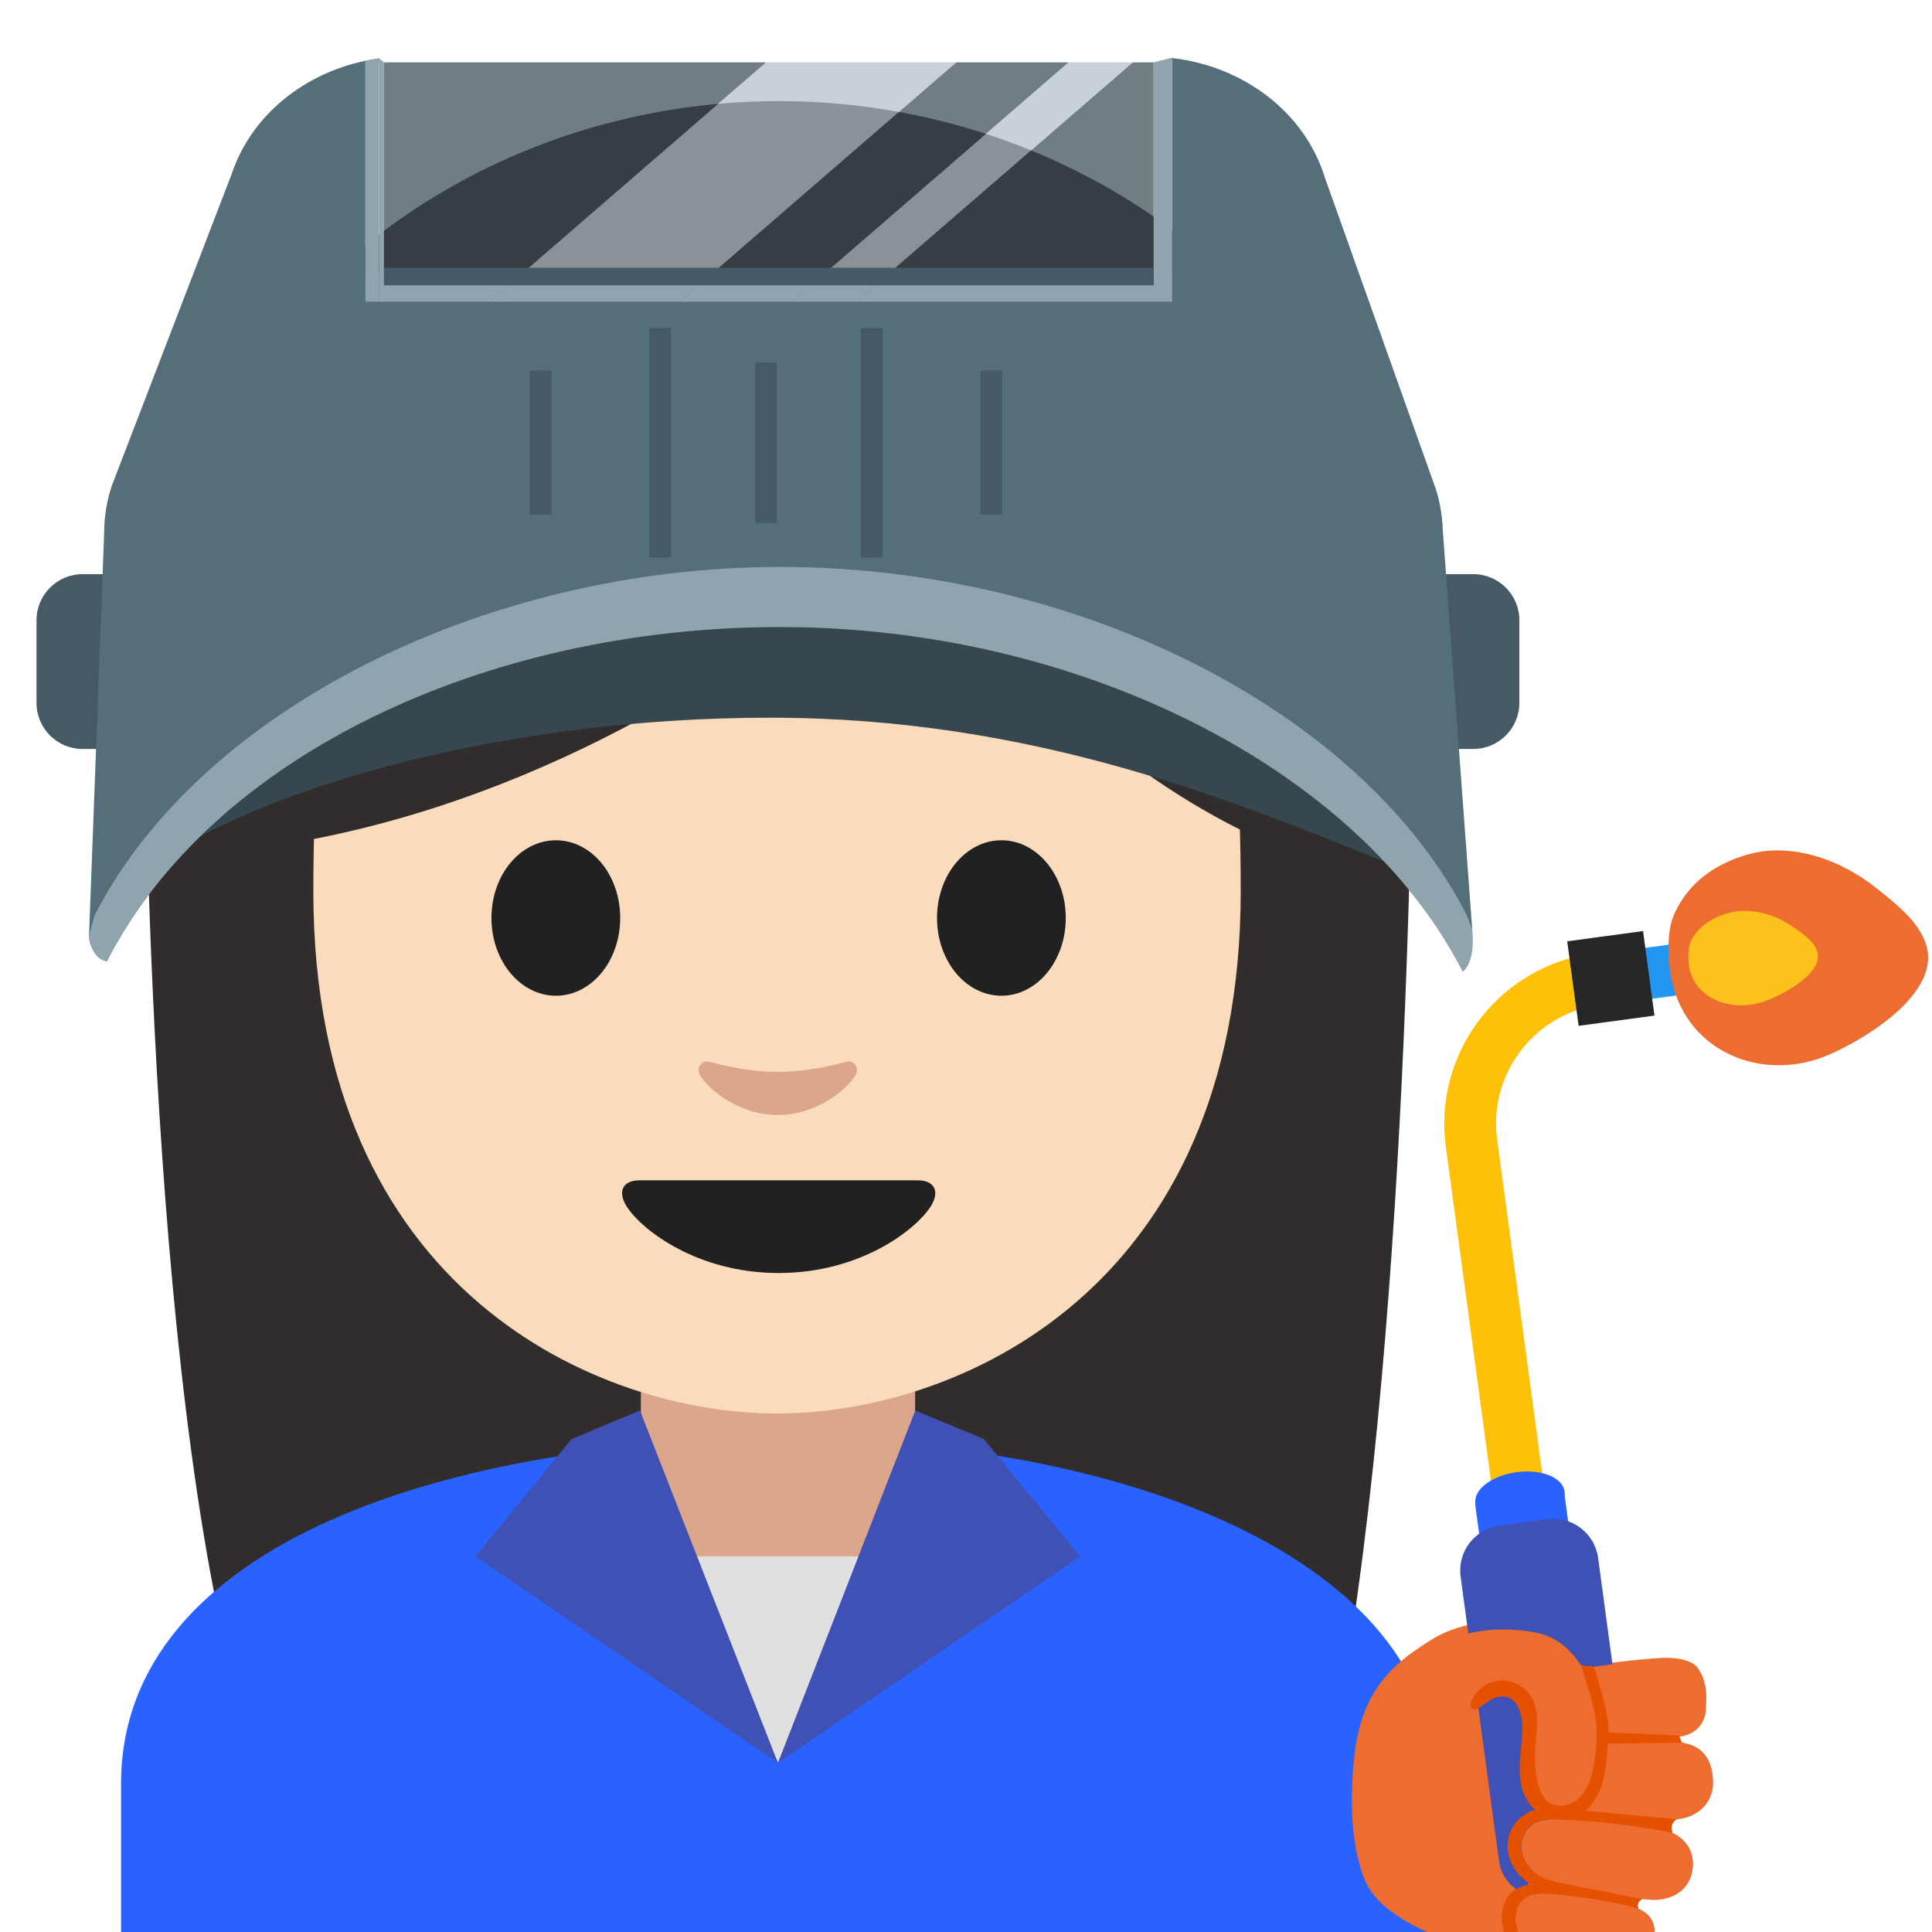 <?xml version="1.0" encoding="utf-8"?>
<!-- Generator: Adobe Illustrator 19.2.1, SVG Export Plug-In . SVG Version: 6.00 Build 0)  -->
<svg version="1.1" xmlns="http://www.w3.org/2000/svg" xmlns:xlink="http://www.w3.org/1999/xlink" x="0px" y="0px"
	 viewBox="0 0 128 128" style="enable-background:new 0 0 128 128;" xml:space="preserve">
<g id="_x31_">
	<g>
		<path id="XMLID_65_" style="fill:#312D2D;" d="M16.1,113.62C9.59,91.28,9.59,45.48,9.59,45.48l84-0.33c0,0,0,41.49-4.88,68.19
			L16.1,113.62z"/>
		<g id="XMLID_63_">
			<ellipse id="XMLID_64_" style="fill:#312D2D;" cx="51.59" cy="46.2" rx="42" ry="39.5"/>
		</g>
		<path id="XMLID_62_" style="fill:#2962FF;" d="M8.02,118.18v9.89h87.14v-9.89c0-15.17-21.39-22.87-43.24-22.84
			C30.2,95.37,8.02,102.12,8.02,118.18z"/>
		<path id="XMLID_61_" style="fill:#DBA689;" d="M51.54,90.34h-9.08v9.59c0,4.34,3.7,7.86,8.26,7.86h1.65
			c4.56,0,8.26-3.52,8.26-7.86v-9.59H51.54z"/>
		<path id="XMLID_60_" style="fill:#FADCBC;" d="M51.48,13.66c-24.35,0-30.72,18.87-30.72,45.39c0,26.51,18.89,34.6,30.72,34.6
			c11.83,0,30.72-8.09,30.72-34.6C82.2,32.54,75.83,13.66,51.48,13.66z"/>
		<path id="XMLID_59_" style="fill:#212121;" d="M60.82,78.2c-1.29,0-9.23,0-9.23,0s-7.94,0-9.23,0c-1.06,0-1.51,0.71-0.81,1.78
			c0.98,1.49,4.61,4.36,10.04,4.36s9.06-2.87,10.04-4.36C62.33,78.91,61.87,78.2,60.82,78.2z"/>
		<g id="XMLID_56_">
			<path id="XMLID_58_" style="fill:#212121;" d="M41.09,60.82c0,2.84-1.9,5.15-4.26,5.15c-2.35,0-4.27-2.3-4.27-5.15
				c0-2.85,1.91-5.15,4.27-5.15C39.19,55.67,41.09,57.97,41.09,60.82"/>
			<path id="XMLID_57_" style="fill:#212121;" d="M62.08,60.82c0,2.84,1.9,5.15,4.27,5.15c2.35,0,4.26-2.3,4.26-5.15
				c0-2.85-1.91-5.15-4.26-5.15C63.99,55.67,62.08,57.97,62.08,60.82"/>
		</g>
		<path id="XMLID_55_" style="fill:#DBA689;" d="M55.99,70.36c-1.57,0.44-3.2,0.66-4.46,0.66c-1.26,0-2.89-0.22-4.46-0.66
			c-0.67-0.19-0.94,0.45-0.69,0.87c0.5,0.88,2.5,2.64,5.15,2.64c2.65,0,4.65-1.77,5.15-2.64C56.93,70.81,56.66,70.17,55.99,70.36z"
			/>
		<path id="XMLID_54_" style="fill:#312D2D;" d="M60.66,34.52c-3.23,3.11-19.29,17.58-41.42,21.35V26.21c0,0,9.55-18.95,32.47-18.95
			s32.47,19.43,32.47,19.43v29.19c0,0-15.02-5.76-22.56-21.17C61.45,34.33,60.96,34.23,60.66,34.52z"/>
		<polygon style="fill:#E0E0E0;" points="45.66,103.11 57.51,103.11 51.54,116.8 		"/>
		<g>
			<polygon style="fill:#3F51B5;" points="31.49,103.11 51.54,116.8 42.4,93.45 37.87,95.34 			"/>
		</g>
		<g>
			<polygon style="fill:#3F51B5;" points="71.56,103.11 51.54,116.8 60.64,93.45 65.18,95.34 			"/>
		</g>
		<path style="fill:#455A64;" d="M97.62,49.62h-1.93c-1.67,0-3.04-1.37-3.04-3.04v-5.5c0-1.67,1.37-3.04,3.04-3.04h1.93
			c1.67,0,3.04,1.37,3.04,3.04v5.5C100.66,48.25,99.29,49.62,97.62,49.62z"/>
		<path style="fill:#455A64;" d="M7.39,49.62H5.46c-1.67,0-3.04-1.37-3.04-3.04v-5.5c0-1.67,1.37-3.04,3.04-3.04h1.93
			c1.67,0,3.04,1.37,3.04,3.04v5.5C10.43,48.25,9.06,49.62,7.39,49.62z"/>
		<g>
			<path style="fill:#37474F;" d="M51.03,39.37c-14.1,0-32.85,5.59-41.36,9.57c0,0,0,5.04,0,8.62c7.99-5.6,24.1-10.01,41.36-10.01
				c17.46,0,30.69,5.46,42.12,10.13c0.05-1.87,0.38-8.89-0.73-11.12C83.92,42.5,65.3,39.37,51.03,39.37z"/>
		</g>
		<path style="fill:#546E7A;" d="M95.58,35.02c-0.03-0.87-0.18-1.74-0.44-2.58l-7.37-20.69c-1.32-4.29-5.37-7.38-10.16-7.91l0,0
			l0.05,0.26v14.08h-0.05h-20.9h-4.24h-7.44H32.42h-7.3h-0.91V4.1h0.91V3.87c-4.55,0.62-8.39,3.55-9.76,7.63L7.42,32.15
			c-0.35,1.03-0.52,2.1-0.52,3.18l-1,26.62c0,0.92,0.63,1.5,1.18,1.74C14,50.17,32.03,41.54,51.72,41.54
			c19.69,0,38.27,9.31,45.2,22.83c0.27-0.96,0.62-0.39,0.62-2.78L95.58,35.02z"/>
		<g>
			<path style="fill:#90A4AE;" d="M77.61,3.83l0.05,0.26V3.84C77.65,3.84,77.63,3.84,77.61,3.83z"/>
			<path style="fill:#90A4AE;" d="M25.12,4.1V3.87c-0.31,0.04-0.61,0.1-0.91,0.16V4.1H25.12z"/>
			<path style="fill:#90A4AE;" d="M5.9,61.94c0,0.92,0.61,1.74,1.18,1.74C14,50.17,32.03,41.54,51.72,41.54
				c19.69,0,38.27,9.31,45.2,22.83c0,0,0.85-0.53,0.62-2.78c0,0-0.29-0.78-0.37-0.97c-6.92-13.52-25.76-23.06-45.45-23.06
				c-19.69,0-38.52,9.55-45.44,23.06"/>
		</g>
		<polygon style="opacity:0.7;fill:#B0BEC5;" points="46.29,18.9 63.36,4.13 50.75,4.13 33.68,18.9 		"/>
		<polygon style="opacity:0.7;fill:#37474F;" points="63.36,4.13 46.29,18.9 53.73,18.9 70.8,4.13 		"/>
		<polygon style="opacity:0.7;fill:#37474F;" points="33.68,18.9 50.75,4.13 25.44,4.13 25.44,18.9 		"/>
		<polygon style="opacity:0.7;fill:#37474F;" points="76.43,18.9 76.43,4.13 75.05,4.13 57.98,18.9 		"/>
		<polygon style="opacity:0.7;fill:#B0BEC5;" points="53.73,18.9 57.98,18.9 75.05,4.13 70.8,4.13 		"/>
		<polygon style="fill:#90A4AE;" points="24.21,4.05 24.21,19.99 25.12,19.99 25.12,3.87 		"/>
		<polygon style="fill:#90A4AE;" points="33.68,18.9 32.42,19.99 45.04,19.99 46.29,18.9 		"/>
		<polygon style="fill:#90A4AE;" points="46.29,18.9 45.04,19.99 52.48,19.99 53.73,18.9 		"/>
		<polygon style="fill:#90A4AE;" points="25.44,18.9 25.44,4.13 25.12,3.87 25.12,19.99 32.42,19.99 33.68,18.9 		"/>
		<polygon style="fill:#90A4AE;" points="77.61,3.83 76.43,4.13 76.43,18.9 57.98,18.9 56.72,19.99 77.61,19.99 77.66,19.99 
			77.66,4.13 		"/>
		<polygon style="fill:#90A4AE;" points="53.73,18.9 52.48,19.99 56.72,19.99 57.98,18.9 		"/>
		<g>
			<g>
				<rect x="64.96" y="24.56" style="fill:#455A64;" width="1.44" height="9.53"/>
			</g>
			<g>
				<rect x="57.04" y="21.73" style="fill:#455A64;" width="1.44" height="15.2"/>
			</g>
			<g>
				<rect x="50.03" y="24.02" style="fill:#455A64;" width="1.44" height="10.62"/>
			</g>
			<g>
				<rect x="35.09" y="24.56" style="fill:#455A64;" width="1.44" height="9.53"/>
			</g>
			<g>
				<rect x="43.01" y="21.73" style="fill:#455A64;" width="1.44" height="15.2"/>
			</g>
		</g>
		<rect x="25.44" y="17.74" style="fill:#455A64;" width="50.99" height="1.16"/>
		<g>
			<path style="fill:#ED6C30;" d="M101.97,107.67c1.5,0.37,2.46,1.43,3.13,2.75c1.67-0.3,4.55-0.6,5.39-0.58
				c0.99,0.03,2.3,0.14,2.52,2.17c0.14,1.32-0.36,2.41-2.05,2.57c-0.63,0.06-1.28,0.1-1.92,0.13l0.23,0.74
				c0.59-0.01,1.12-0.03,1.53-0.03c1.71-0.02,2.68,0.89,2.68,2.7c0,1.59-1.37,2.34-2.37,2.4c-0.53,0.03-2.01-0.05-3.47-0.19
				l-0.15,0.31l-0.06,0.09c0.92,0.14,1.8,0.29,2.42,0.4c1.67,0.3,2.47,1.41,2.28,2.73c-0.23,1.6-1.66,2.04-2.65,2.01
				c-0.74-0.02-3.35-0.43-5.08-0.8l-0.34,0.49c0.12,0.02,0.25,0.04,0.39,0.06c0.02,0,0.04,0.01,0.07,0.01
				c0.12,0.02,0.23,0.04,0.35,0.06c0.03,0,0.05,0.01,0.08,0.01c0.14,0.02,0.28,0.05,0.42,0.07c0.01,0,0.01,0,0.02,0
				c0.15,0.02,0.3,0.05,0.45,0.08c0.03,0,0.06,0.01,0.08,0.01c0.12,0.02,0.23,0.04,0.35,0.06c0.05,0.01,0.09,0.02,0.14,0.02
				c0.1,0.02,0.2,0.04,0.29,0.05c0.05,0.01,0.1,0.02,0.15,0.03c0.1,0.02,0.19,0.04,0.28,0.05c0.05,0.01,0.09,0.02,0.14,0.03
				c0.13,0.03,0.27,0.05,0.39,0.08c1.53,0.32,2.11,1.01,1.92,2.22c-0.26,1.7-1.97,2.08-2.88,1.99c-0.91-0.08-3.97-0.71-4.97-1.15
				c-0.06-0.03-0.12-0.06-0.18-0.09l-0.35,0.5c-4.5-0.3-7.73-2.18-7.73-2.18c-2.64-1.49-3.08-2.63-3.52-4.43
				c-0.5-2.06-0.38-4.5-0.36-4.89c0.16-4.1,1.07-6.75,4.38-8.95c0.8-0.53,1.97-1.46,4.56-1.76
				C99.54,107.36,100.97,107.43,101.97,107.67z"/>
			<path style="fill:#E65100;" d="M105.72,114.49c0,0,0.04-2.06-0.61-4.06l0.72-0.13c0,0,0.51,1.42,0.69,3.52
				c0.03,0.34,0.04,0.65,0.04,0.95l0.64-0.04l4.29-0.24c0,0-0.32,0.06-0.32,0.54c0,0.2,0.12,0.33,0.21,0.41
				c-0.18-0.02-0.38-0.04-0.58-0.03l-4.26,0.11c-0.01,0.12-0.01,0.24-0.02,0.37c-0.1,1.74-0.51,3.42-1.48,4.05
				c3.22,0.38,6.08,0.57,6.08,0.57c-0.56,0.23-0.32,0.91-0.32,0.91c-2.17-0.59-7.43-0.9-7.43-0.9c-2.22-0.19-2.52,1.31-2.52,1.31
				c-0.41,1.81,1.56,2.64,1.56,2.64c0.26,0.15,2.61,0.62,4.29,0.94l1.68,0.31l0,0h0l0.47,0.09c-0.05-0.01-0.25-0.02-0.33,0.31
				c-0.04,0.16,0,0.27,0.03,0.34c-0.25-0.11-0.55-0.21-0.9-0.28c-0.79-0.16-3.18-0.55-3.37-0.58l-0.6-0.08
				c-1.98-0.26-2.46,0.09-2.46,0.09c-1.1,0.58-0.78,1.98-0.78,1.98c0.24,1.35,1.73,1.77,1.73,1.77c0.57,0.17,3.59,0.9,3.59,0.9
				l-4.57-0.6c-0.32-0.1-0.44-0.25-0.62-0.39c-1.61-1.32-0.93-3.11-0.93-3.11c0.25-0.69,0.77-1,0.77-1
				c0.31-0.19,0.67-0.29,1.04-0.33c-1.87-0.99-1.57-2.99-1.57-2.99c0.24-1.23,1.13-1.75,1.84-1.97c-0.06-0.05-0.13-0.1-0.19-0.16
				c0,0-1.2-0.79-0.76-4.18c0.15-1.14,0.13-1.3,0.01-2.02c0,0-0.43-1.54-1.71-1.05c0,0-0.43,0.11-1.1,0.64c0,0-0.54,0.42-0.53-0.24
				c0-0.2,0.14-0.56,0.41-0.87c0,0,0.28-0.33,0.97-0.52c0,0,1.79-0.71,2.68,1.08c0.47,0.94,0.38,1.56,0.23,2.52
				c0,0-0.28,3.03,0.51,4c0,0,0.78,0.89,2.03,0.34C104.28,119.43,105.98,118.49,105.72,114.49z"/>
		</g>
		<g>
			<g>
				<g>
					<path style="fill:#FFC107;" d="M99.19,75.51l4.06,30.06c0.01,0.08,0.03,0.17,0.05,0.25l-3.4,0.46
						c-0.01-0.08-0.04-0.16-0.05-0.25l-4.06-30.06c-0.82-6.04,3.29-11.62,9.23-12.72l0.46,3.4C101.41,67.48,98.62,71.34,99.19,75.51
						z"/>
				</g>
				<g>
					
						<rect x="99.61" y="99.08" transform="matrix(-0.991 0.134 -0.134 -0.991 219.396 211.621)" style="fill:#2962FF;" width="5.95" height="28.21"/>
					
						<ellipse transform="matrix(0.991 -0.134 0.134 0.991 -12.377 14.376)" style="fill:#2962FF;" cx="100.69" cy="99.21" rx="2.98" ry="1.68"/>
				</g>
				<path style="fill:#3F51B5;" d="M102.39,125.63l3.68-0.5c1.5-0.2,2.55-1.58,2.35-3.09l-2.54-18.82
					c-0.22-1.64-1.73-2.79-3.37-2.57l-3.17,0.43c-1.64,0.22-2.79,1.73-2.57,3.37l2.54,18.82
					C99.5,124.78,100.89,125.83,102.39,125.63z"/>
				
					<rect x="104.18" y="63.01" transform="matrix(0.991 -0.134 0.134 0.991 -7.696 14.993)" style="fill:#2196F3;" width="6.88" height="3.4"/>
				
					<rect x="104.18" y="62.01" transform="matrix(0.991 -0.134 0.134 0.991 -7.72 14.873)" style="fill:#262626;" width="5.07" height="5.65"/>
			</g>
			<g>
				<path style="fill:#ED6C30;" d="M110.9,60.62c0.56-1.28,1.49-2.38,2.86-3.16c0.95-0.55,2.23-1,3.33-1.09
					c2.64-0.22,5.27,0.9,7.3,2.53c1.2,0.96,2.71,2.13,3.21,3.65c1.06,3.25-4.07,6.31-6.43,7.33c-4.28,1.85-9.28-0.07-10.38-4.79
					C110.49,63.87,110.38,61.8,110.9,60.62z"/>
				<path style="fill:#FCC21B;" d="M112.06,62.29c0.29-0.57,0.77-1.05,1.45-1.41c0.48-0.25,1.12-0.46,1.67-0.51
					c1.32-0.12,2.63,0.35,3.63,1.05c0.59,0.41,1.34,0.91,1.57,1.57c0.5,1.42-2.09,2.81-3.28,3.28c-2.16,0.85-4.64,0.04-5.15-2.02
					C111.83,63.72,111.79,62.81,112.06,62.29z"/>
			</g>
		</g>
		<path style="fill:#ED6C30;" d="M111.01,120.52c0.04,0,0.08,0,0.11,0c1-0.06,2.36-0.81,2.37-2.4c0-1.74-0.89-2.64-2.48-2.69
			c0,0-0.03-0.16-0.07-0.37c0.17-0.01,0.35-0.02,0.53-0.03c0.88-0.21,1.34-0.74,1.5-1.42c0.06-0.1,0.08-1.24,0.07-1.37
			c-0.08-1.07-0.47-1.57-0.47-1.57c-0.4-1.02-2.87-0.79-2.87-0.79l-4.5,0.6c-0.16-0.05-0.32-0.1-0.47-0.15
			c-0.65-1.02-1.52-1.81-2.77-2.12c-1-0.24-2.43-0.32-3.44-0.2c-2.59,0.3-3.76,1.23-4.56,1.76c-0.17,0.11-0.31,0.23-0.46,0.35
			c0.91,1.65,2.29,3.38,3.98,3.09c0.11-0.25,0.29-0.51,0.37-0.6c0.36-0.39,0.86-0.67,1.39-0.73c0.83-0.1,1.69,0.31,2.14,1.01
			c0.7,1.08-0.11,2.51-0.16,3.8c-0.02,0.61,0.48,1.2,0.6,1.8c0.11,0.57,0.33,1.17,0.82,1.48c0.03,0.02,0.08,0.02,0.11,0.04
			c-0.03,0.1-0.1,0.3-0.18,0.56c-0.32,0.02-0.63,0.08-0.9,0.23c-0.62,0.34-0.94,1.09-0.86,1.78c0.06,0.51,0.33,0.98,0.71,1.33
			c-0.24,0.78-0.44,1.48-0.54,1.89c-0.69,0.53-0.76,1.66-0.28,2.41c0.5,0.79,1.42,1.22,2.33,1.45c0.91,0.23,1.85,0.31,2.74,0.61
			c-0.05-0.01-0.09-0.01-0.14-0.02c0.45,0.08,0.83,0.14,1.07,0.16c0.91,0.08,2.62-0.3,2.88-1.99c0.15-0.97-0.21-1.6-1.14-1.98
			c-0.07-0.25-0.19-0.53-0.26-0.75c0.17,0.03,0.35,0.07,0.52,0.1c0.33,0.04,0.61,0.07,0.78,0.07c0.99,0.03,2.43-0.41,2.65-2.01
			c0.15-1.06-0.34-1.97-1.41-2.45c-0.39-0.08-0.79-0.14-1.18-0.21c0.16-0.26,0.32-0.52,0.48-0.77
			C110.36,120.46,110.69,120.49,111.01,120.52z"/>
		<path style="fill:#E65100;" d="M111.45,115.46c-0.14-0.18-0.17-0.47-0.17-0.47c-0.01,0-0.02,0-0.03,0
			c-0.36-0.03-4.67-0.21-4.67-0.21c-0.02-1.39-0.59-3.05-0.98-4.38c-0.26-0.03-0.57,0-0.84-0.09c0.34,1.31,0.97,2.84,1.01,4.18
			c0.03,0.9-0.03,1.79-0.22,2.68c-0.15,0.71-0.39,1.43-0.91,1.94c-0.52,0.51-1.37,0.72-1.98,0.33c-0.49-0.31-0.7-0.91-0.82-1.48
			c-0.12-0.6-0.17-1.21-0.14-1.81c0.05-1.29,0.4-2.7-0.29-3.79c-0.45-0.7-1.32-1.11-2.14-1.01c-0.53,0.06-1.03,0.34-1.39,0.73
			c-0.17,0.19-0.83,1.13-0.15,1.15c0.19,0,0.36-0.13,0.51-0.25c0.46-0.37,1.04-0.71,1.61-0.54c0.7,0.21,0.97,1.06,1,1.79
			c0.04,1-0.17,1.99-0.17,2.98c0,1,0.27,2.07,1.04,2.7c-1.04,0.23-1.82,1.27-1.84,2.33c-0.03,1.07,0.64,2.09,1.57,2.61
			c-0.87,0.02-1.63,0.72-1.86,1.56c-0.23,0.84,0.03,1.76,0.56,2.45c0.23,0.3,0.51,0.56,0.86,0.72c0.07,0.03,0.15,0.05,0.23,0.07
			l0.32-0.46l-0.11,0.15l-0.22,0.31c0.23,0.07,0.48,0.11,0.72,0.15c0.14,0.02,0.28,0.04,0.43,0.05c1.09,0.14,2.18,0.28,3.27,0.41
			c0.05,0.01,0.09,0.01,0.14,0.02c-0.89-0.3-1.83-0.38-2.74-0.61c-0.91-0.23-1.82-0.66-2.33-1.45c-0.5-0.79-0.41-2,0.38-2.5
			c0.48-0.3,1.08-0.28,1.63-0.24c0.89,0.06,1.77,0.17,2.65,0.31c0.24,0.04,0.48,0.08,0.71,0.12c0.06,0.01,0.12,0.02,0.18,0.03
			c0.05,0.01,0.09,0.02,0.14,0.02c0.1,0.02,0.2,0.04,0.29,0.05c0.05,0.01,0.1,0.02,0.15,0.03c0.1,0.02,0.19,0.04,0.28,0.05
			c0.05,0.01,0.09,0.02,0.14,0.03c0.13,0.03,0.27,0.05,0.39,0.08c0.27,0.06,0.49,0.13,0.7,0.2c0.06,0.02,0.13,0.03,0.19,0.05
			c-0.14-0.23,0.03-0.58,0.29-0.62c-0.05-0.01-0.09-0.02-0.14-0.03c-1.63-0.32-3.26-0.64-4.89-0.96c-0.64-0.13-1.3-0.26-1.86-0.59
			c-0.6-0.36-1.06-0.98-1.15-1.68c-0.09-0.7,0.24-1.45,0.86-1.78c0.47-0.26,1.03-0.25,1.57-0.24c2.52,0.08,5.02,0.37,7.49,0.86
			c0.02,0,0.05,0.01,0.07,0.01c-0.16-0.31,0-0.75,0.32-0.89c-0.04,0-0.08-0.01-0.11-0.01c-1.98-0.18-3.96-0.37-5.95-0.55
			c1.21-1.06,1.39-2.85,1.48-4.45C106.54,115.52,111.25,115.46,111.45,115.46z"/>
	</g>
</g>
<g id="Layer_2">
</g>
</svg>
